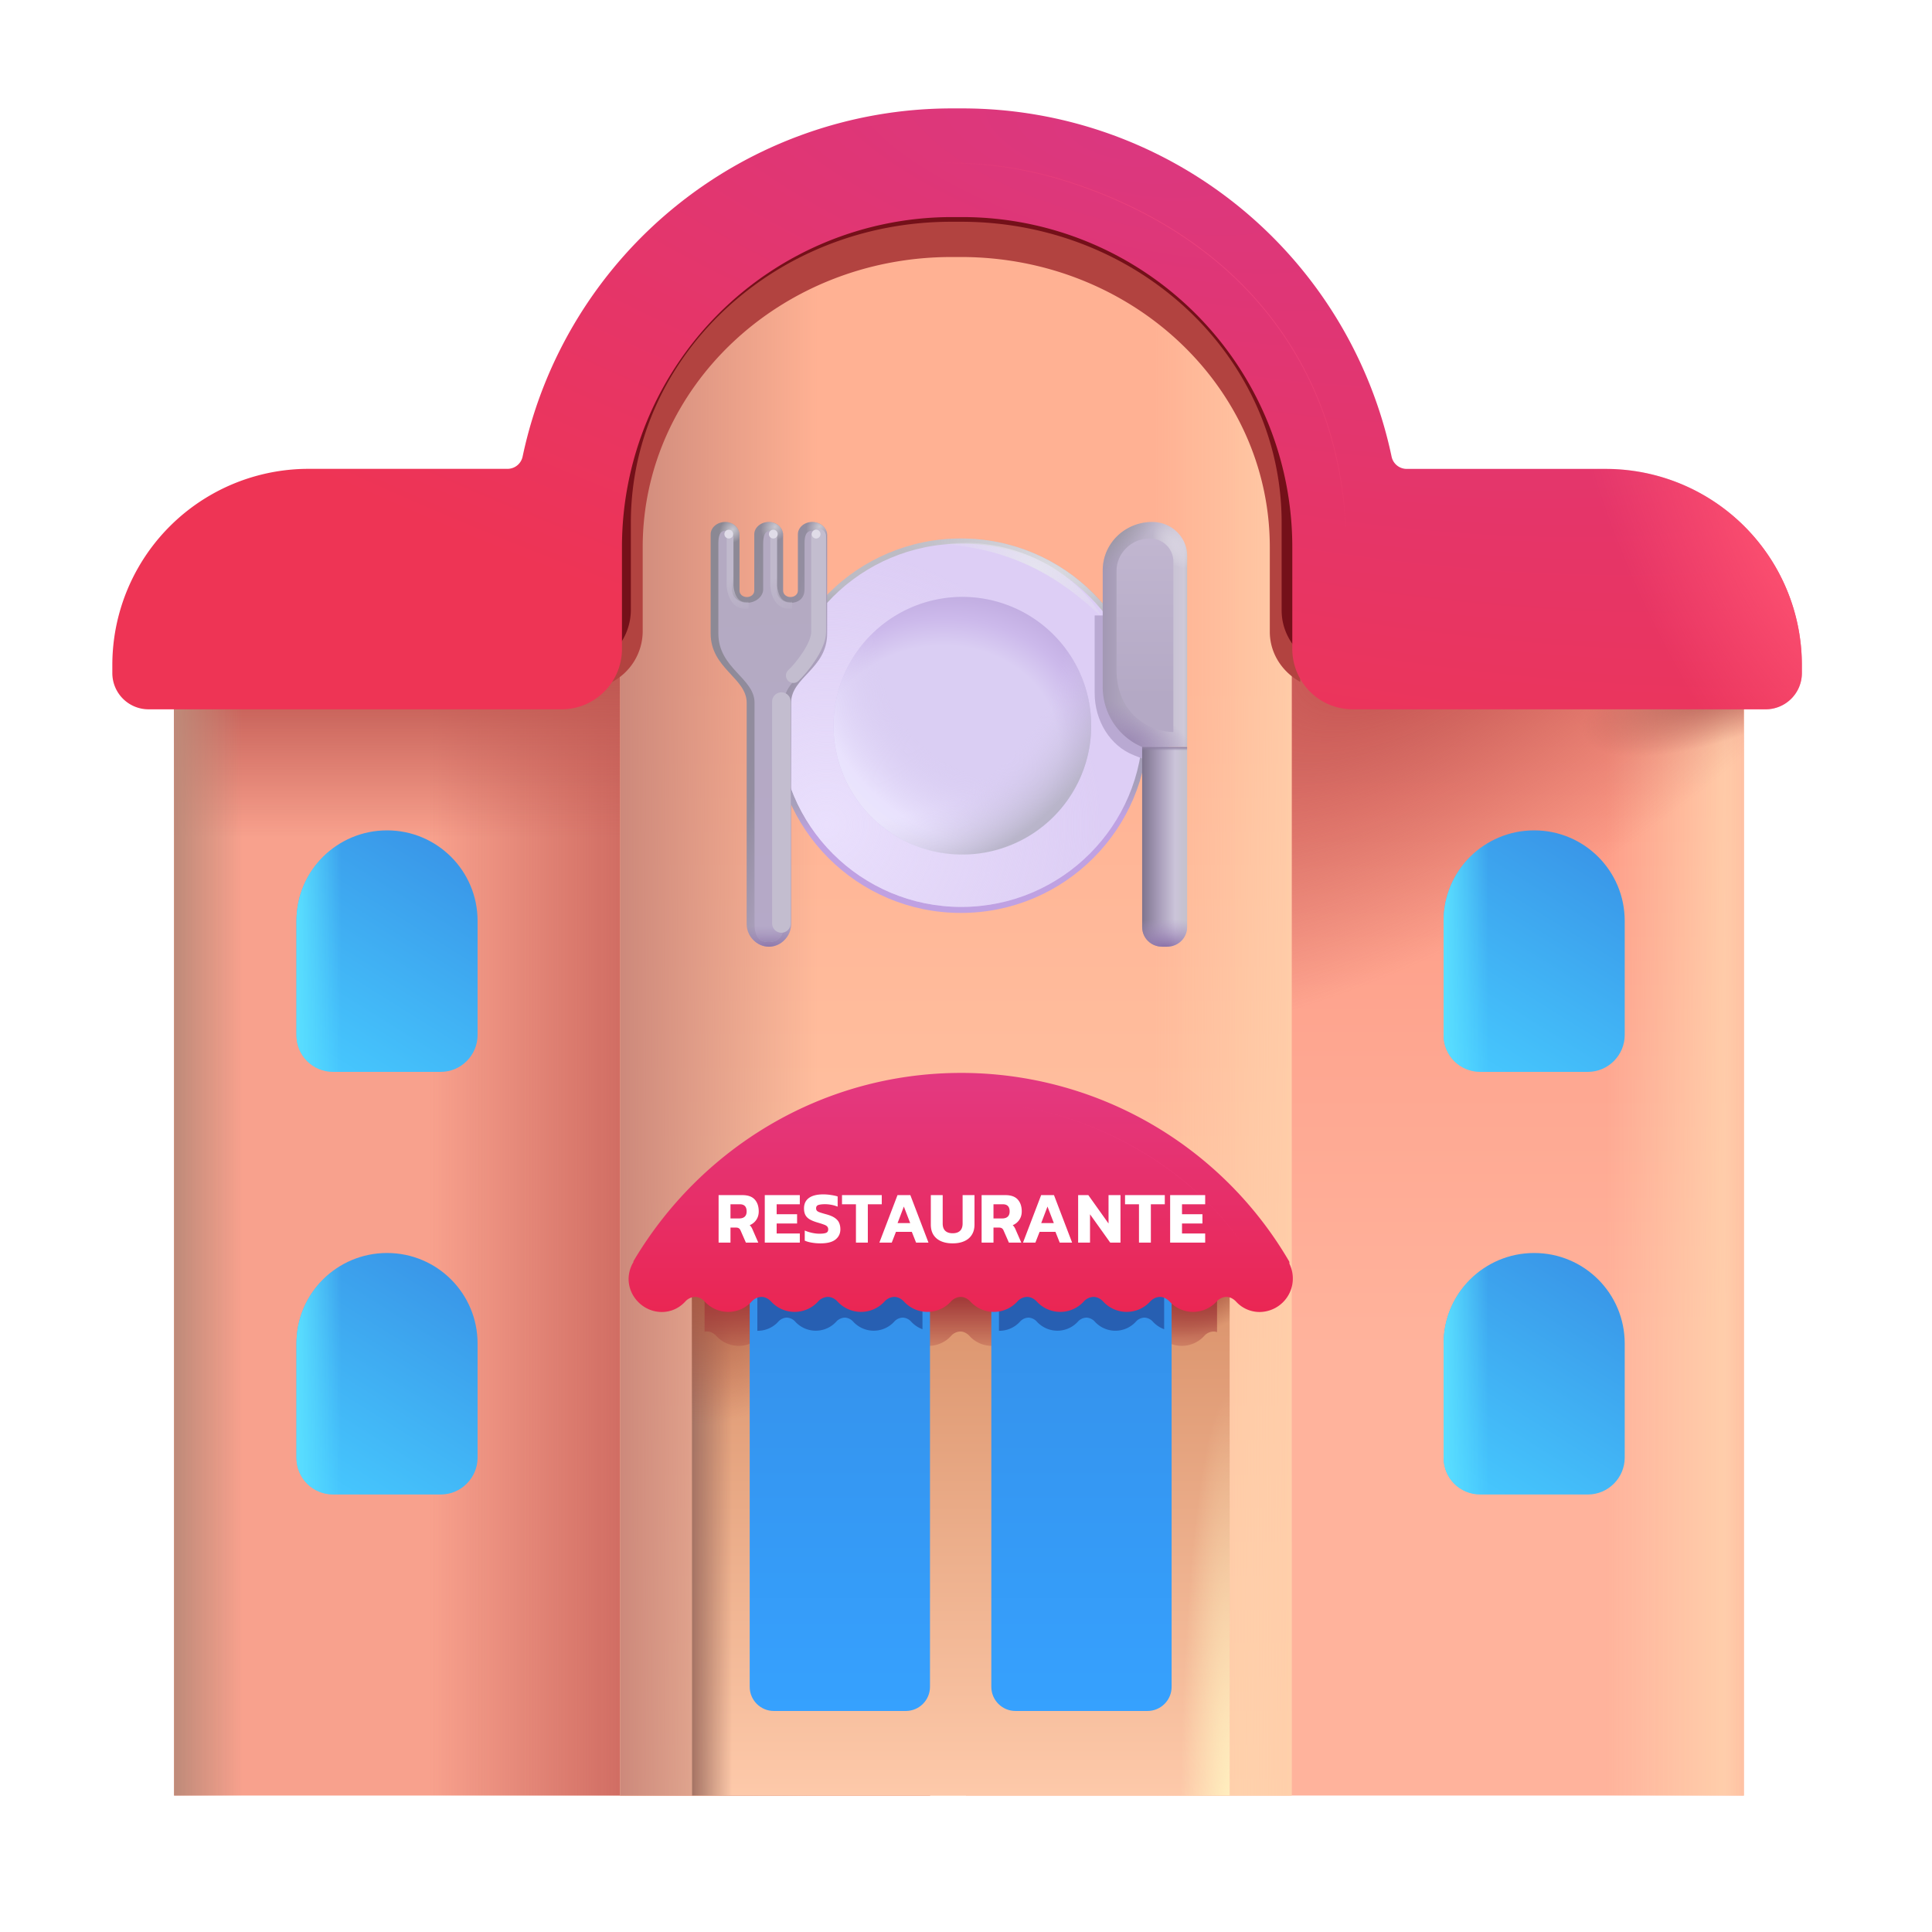 <svg xmlns="http://www.w3.org/2000/svg" width="2200" height="2200" fill="none" viewBox="0 0 2200 2200">
  <path fill="#F8A18D" d="M1059.09 675.812H198.206V2044.62h860.884V675.812Z"/>
  <path fill="url(#a)" d="M1059.09 675.812H198.206V2044.62h860.884V675.812Z"/>
  <path fill="url(#b)" d="M1059.09 675.812H198.206V2044.62h860.884V675.812Z"/>
  <path fill="url(#c)" d="M1059.09 675.812H198.206V2044.62h860.884V675.812Z"/>
  <path fill="url(#d)" d="M1985.71 675.812H1100V2044.62h885.71V675.812Z"/>
  <path fill="url(#e)" d="M1985.71 675.812H1100V2044.62h885.71V675.812Z"/>
  <path fill="url(#f)" d="M1985.71 675.812H1100V2044.62h885.71V675.812Z"/>
  <path fill="url(#g)" d="M1985.71 675.812H1100V2044.62h885.71V675.812Z"/>
  <path fill="url(#h)" d="M1985.71 675.812H1100V2044.62h885.71V675.812Z"/>
  <path fill="url(#i)" d="M1471.52 2044.62H706.199V575.438c0-213.813 171.05-387.063 382.321-387.063 211.27 0 382.32 173.25 382.32 387.063V2044.62h.68Z"/>
  <path fill="url(#j)" d="M1471.52 2044.62H706.199V575.438c0-213.813 171.05-387.063 382.321-387.063 211.27 0 382.32 173.25 382.32 387.063V2044.62h.68Z"/>
  <path fill="url(#k)" d="M1471.52 2044.62H706.199V575.438c0-213.813 171.05-387.063 382.321-387.063 211.27 0 382.32 173.25 382.32 387.063V2044.62h.68Z"/>
  <g filter="url(#l)">
    <path fill="url(#m)" d="M502.149 1220.31H379.774c-23.375 0-41.937-18.56-41.937-41.94v-129.93c0-57.065 46.062-103.128 103.125-103.128 57.062 0 103.125 46.063 103.125 103.128v129.93c0 22.69-18.563 41.94-41.938 41.94Z"/>
    <path fill="url(#n)" d="M502.149 1220.31H379.774c-23.375 0-41.937-18.56-41.937-41.94v-129.93c0-57.065 46.062-103.128 103.125-103.128 57.062 0 103.125 46.063 103.125 103.128v129.93c0 22.69-18.563 41.94-41.938 41.94Z"/>
  </g>
  <g filter="url(#o)">
    <path fill="url(#p)" d="M502.149 1701.56H379.774c-23.375 0-41.937-18.56-41.937-41.94v-129.93c0-57.07 46.062-103.13 103.125-103.13 57.062 0 103.125 46.06 103.125 103.13v129.93c0 22.69-18.563 41.94-41.938 41.94Z"/>
    <path fill="url(#q)" d="M502.149 1701.56H379.774c-23.375 0-41.937-18.56-41.937-41.94v-129.93c0-57.07 46.062-103.13 103.125-103.13 57.062 0 103.125 46.06 103.125 103.13v129.93c0 22.69-18.563 41.94-41.938 41.94Z"/>
  </g>
  <g filter="url(#r)">
    <path fill="url(#s)" d="M1808.4 1220.31h-122.38c-23.37 0-41.93-18.56-41.93-41.94v-129.93c0-57.065 46.06-103.128 103.12-103.128s103.13 46.063 103.13 103.128v129.93c0 22.69-18.57 41.94-41.94 41.94Z"/>
    <path fill="url(#t)" d="M1808.4 1220.31h-122.38c-23.37 0-41.93-18.56-41.93-41.94v-129.93c0-57.065 46.06-103.128 103.12-103.128s103.13 46.063 103.13 103.128v129.93c0 22.69-18.57 41.94-41.94 41.94Z"/>
  </g>
  <g filter="url(#u)">
    <path fill="url(#v)" d="M1808.4 1701.56h-122.38c-23.37 0-41.93-18.56-41.93-41.94v-129.93c0-57.07 46.06-103.13 103.12-103.13s103.13 46.06 103.13 103.13v129.93c0 22.69-18.57 41.94-41.94 41.94Z"/>
    <path fill="url(#w)" d="M1808.4 1701.56h-122.38c-23.37 0-41.93-18.56-41.93-41.94v-129.93c0-57.07 46.06-103.13 103.12-103.13s103.13 46.06 103.13 103.13v129.93c0 22.69-18.57 41.94-41.94 41.94Z"/>
  </g>
  <path fill="url(#x)" d="M787.943 1398.65h612.287v645.97H787.943v-645.97Z"/>
  <path fill="url(#y)" d="M787.943 1398.65h612.287v645.97H787.943v-645.97Z"/>
  <path fill="url(#z)" d="M787.943 1398.65h612.287v645.97H787.943v-645.97Z"/>
  <path fill="url(#A)" d="M787.943 1398.65h612.287v645.97H787.943v-645.97Z"/>
  <path fill="url(#B)" d="M787.943 1398.65h612.287v645.97H787.943v-645.97Z"/>
  <g filter="url(#C)">
    <path fill="url(#D)" d="M1385.86 1516.97v-122.38l-1.65-1.72H804.237l-1.925 1.93v121.69c.926-.2 1.872-.3 2.819-.28 4.125 0 7.838 2.13 10.657 5.16a34.656 34.656 0 0 0 11.542 8.27 34.614 34.614 0 0 0 13.895 2.92c4.784 0 9.515-1 13.894-2.92a34.65 34.65 0 0 0 11.543-8.27 14.703 14.703 0 0 1 4.761-3.67c1.821-.89 3.804-1.4 5.827-1.49 4.125 0 7.769 2.13 10.587 5.16a34.67 34.67 0 0 0 11.543 8.27 34.617 34.617 0 0 0 13.895 2.92c4.784 0 9.515-1 13.895-2.92a34.67 34.67 0 0 0 11.543-8.27 14.689 14.689 0 0 1 4.76-3.67c1.821-.89 3.804-1.4 5.827-1.49 4.125 0 7.837 2.13 10.587 5.16a34.67 34.67 0 0 0 11.543 8.27 34.617 34.617 0 0 0 13.895 2.92c4.784 0 9.515-1 13.895-2.92 4.38-1.93 8.31-4.75 11.54-8.27a14.7 14.7 0 0 1 4.76-3.67c1.82-.89 3.81-1.4 5.83-1.49 4.12 0 7.84 2.13 10.66 5.16 3.23 3.52 7.16 6.34 11.54 8.27 4.38 1.92 9.11 2.92 13.89 2.92 4.79 0 9.52-1 13.9-2.92 4.38-1.93 8.31-4.75 11.54-8.27a14.7 14.7 0 0 1 4.76-3.67c1.82-.89 3.81-1.4 5.83-1.49 4.12 0 7.77 2.13 10.59 5.16 3.23 3.52 7.16 6.34 11.54 8.27 4.38 1.92 9.11 2.92 13.89 2.92 4.79 0 9.52-1 13.9-2.92 4.38-1.93 8.31-4.75 11.54-8.27a14.7 14.7 0 0 1 4.76-3.67c1.82-.89 3.81-1.4 5.83-1.49 4.12 0 7.84 2.13 10.59 5.16 3.23 3.52 7.16 6.34 11.54 8.27 4.38 1.92 9.11 2.92 13.89 2.92 4.79 0 9.52-1 13.9-2.92 4.38-1.93 8.31-4.75 11.54-8.27a14.7 14.7 0 0 1 4.76-3.67c1.82-.89 3.81-1.4 5.83-1.49 4.12 0 7.84 2.13 10.59 5.16 3.23 3.52 7.16 6.34 11.54 8.27 4.38 1.92 9.11 2.92 13.89 2.92 4.79 0 9.52-1 13.9-2.92 4.38-1.93 8.31-4.75 11.54-8.27a14.7 14.7 0 0 1 4.76-3.67c1.82-.89 3.81-1.4 5.83-1.49 4.12 0 7.84 2.13 10.66 5.16 3.23 3.52 7.16 6.34 11.54 8.27 4.38 1.92 9.11 2.92 13.89 2.92 4.79 0 9.52-1 13.9-2.92 4.38-1.93 8.31-4.75 11.54-8.27a14.7 14.7 0 0 1 4.76-3.67c1.82-.89 3.8-1.4 5.83-1.49 1.37 0 2.75.28 4.12.69"/>
  </g>
  <g filter="url(#E)">
    <path fill="url(#F)" d="M1031.59 1357.81H881.306c-15.188 0-27.5 12.31-27.5 27.5v535.5c0 15.18 12.312 27.5 27.5 27.5h150.284c15.19 0 27.5-12.32 27.5-27.5v-535.5c0-15.19-12.31-27.5-27.5-27.5Z"/>
  </g>
  <g filter="url(#G)">
    <path fill="url(#H)" d="M1306.73 1357.81h-150.29c-15.18 0-27.5 12.31-27.5 27.5v535.5c0 15.18 12.32 27.5 27.5 27.5h150.29c15.19 0 27.5-12.32 27.5-27.5v-535.5c0-15.19-12.31-27.5-27.5-27.5Z"/>
  </g>
  <g filter="url(#I)">
    <path fill="#275FB2" d="M1137.54 1515.46v-128.09h188.1v126.23c-4.89-1.78-9.27-4.7-12.79-8.53-1.22-1.4-2.72-2.54-4.4-3.34-1.68-.81-3.5-1.26-5.36-1.33-1.85.08-3.66.53-5.33 1.34a13.7 13.7 0 0 0-4.37 3.33 31.696 31.696 0 0 1-10.57 7.58 31.694 31.694 0 0 1-25.46 0 31.635 31.635 0 0 1-10.58-7.58 13.66 13.66 0 0 0-4.36-3.33c-1.67-.81-3.48-1.26-5.33-1.34-1.86.07-3.69.52-5.37 1.33-1.68.8-3.17 1.94-4.4 3.34a31.572 31.572 0 0 1-10.56 7.55 31.552 31.552 0 0 1-25.41 0 31.612 31.612 0 0 1-10.57-7.55c-1.22-1.4-2.72-2.54-4.4-3.34a13.45 13.45 0 0 0-5.36-1.33c-1.84.09-3.64.55-5.29 1.35-1.66.81-3.13 1.94-4.34 3.32a31.476 31.476 0 0 1-10.6 7.63 31.698 31.698 0 0 1-12.77 2.69l-.48.07Z"/>
  </g>
  <g filter="url(#J)">
    <path fill="#275FB2" d="M862.399 1515.46v-128.09h188.031v126.23c-4.88-1.78-9.27-4.7-12.79-8.53a13.66 13.66 0 0 0-4.36-3.33c-1.67-.81-3.48-1.26-5.33-1.34-1.86.07-3.69.52-5.37 1.33-1.68.8-3.17 1.94-4.39 3.34a31.612 31.612 0 0 1-10.57 7.55 31.562 31.562 0 0 1-25.412 0 31.662 31.662 0 0 1-10.565-7.55 13.636 13.636 0 0 0-4.365-3.33 13.519 13.519 0 0 0-5.329-1.34c-1.86.07-3.686.52-5.365 1.33-1.68.8-3.176 1.94-4.397 3.34a31.662 31.662 0 0 1-10.565 7.55 31.592 31.592 0 0 1-12.707 2.67c-4.374 0-8.701-.91-12.707-2.67a31.662 31.662 0 0 1-10.565-7.55 13.602 13.602 0 0 0-4.396-3.34 13.52 13.52 0 0 0-5.366-1.33c-1.849.08-3.662.53-5.329 1.34-1.667.8-3.152 1.94-4.365 3.33a31.445 31.445 0 0 1-10.568 7.61 31.59 31.59 0 0 1-12.738 2.71l-.482.07Z"/>
  </g>
  <g filter="url(#K)">
    <path fill="url(#L)" d="M1468.09 1439.63c-.69-1.38 0-2.07-.69-3.44a432.407 432.407 0 0 0-158.06-157.01 432.348 432.348 0 0 0-215.25-57.49c-159.503 0-297.691 86.62-373.316 214.5 0 .68 0 1.37-.687 2.06a38.503 38.503 0 0 0-4.813 17.88c0 20.62 17.188 37.81 37.813 37.81 10.656 0 19.937-4.54 26.675-11.83 1.393-1.6 3.1-2.91 5.015-3.83a15.673 15.673 0 0 1 6.122-1.53c4.332 0 8.25 2.27 11.138 5.36a36.336 36.336 0 0 0 12.108 8.66 36.34 36.34 0 0 0 14.567 3.06 36.34 36.34 0 0 0 14.567-3.06 36.336 36.336 0 0 0 12.108-8.66c1.393-1.6 3.1-2.91 5.015-3.83a15.673 15.673 0 0 1 6.122-1.53c4.332 0 8.25 2.27 11.138 5.36a36.326 36.326 0 0 0 12.108 8.66 36.34 36.34 0 0 0 14.567 3.06 36.34 36.34 0 0 0 14.567-3.06 36.336 36.336 0 0 0 12.108-8.66c1.393-1.6 3.1-2.91 5.015-3.83a15.673 15.673 0 0 1 6.122-1.53c4.332 0 8.25 2.27 11.138 5.36a36.336 36.336 0 0 0 12.108 8.66 36.34 36.34 0 0 0 14.567 3.06 36.34 36.34 0 0 0 14.567-3.06 36.408 36.408 0 0 0 12.111-8.66c1.39-1.6 3.1-2.91 5.01-3.83 1.92-.92 4-1.44 6.12-1.53 4.34 0 8.25 2.27 11.14 5.36 3.4 3.69 7.52 6.64 12.11 8.66a36.33 36.33 0 0 0 14.57 3.06c5.01 0 9.97-1.05 14.56-3.06 4.6-2.02 8.72-4.97 12.11-8.66 1.4-1.6 3.1-2.91 5.02-3.83 1.91-.92 4-1.44 6.12-1.53 4.33 0 8.25 2.27 11.14 5.36 3.39 3.69 7.51 6.64 12.11 8.66 4.59 2.01 9.55 3.06 14.56 3.06 5.02 0 9.98-1.05 14.57-3.06 4.59-2.02 8.71-4.97 12.11-8.66 1.39-1.6 3.1-2.91 5.01-3.83 1.92-.92 4-1.44 6.12-1.53 4.34 0 8.25 2.27 11.14 5.36 3.4 3.69 7.52 6.64 12.11 8.66a36.33 36.33 0 0 0 14.57 3.06c5.01 0 9.97-1.05 14.56-3.06 4.6-2.02 8.72-4.97 12.11-8.66 1.4-1.6 3.1-2.91 5.02-3.83 1.91-.92 4-1.44 6.12-1.53 4.33 0 8.25 2.27 11.14 5.36 3.39 3.69 7.51 6.64 12.11 8.66 4.59 2.01 9.55 3.06 14.56 3.06 5.02 0 9.98-1.05 14.57-3.06 4.59-2.02 8.71-4.97 12.11-8.66 1.39-1.6 3.1-2.91 5.01-3.83 1.92-.92 4-1.44 6.12-1.53 4.34 0 8.25 2.27 11.14 5.36 3.4 3.69 7.52 6.64 12.11 8.66a36.33 36.33 0 0 0 14.57 3.06c5.01 0 9.97-1.05 14.56-3.06 4.6-2.02 8.72-4.97 12.11-8.66 1.4-1.6 3.1-2.91 5.02-3.83 1.91-.92 4-1.44 6.12-1.53 4.33 0 8.25 2.27 11.14 5.36 3.38 3.72 7.5 6.68 12.09 8.72 4.59 2.03 9.56 3.09 14.58 3.11 6.4-.03 12.7-1.68 18.3-4.78 5.6-3.1 10.33-7.56 13.75-12.97 3.43-5.41 5.43-11.6 5.84-17.99.41-6.39-.8-12.77-3.51-18.57Z"/>
  </g>
  <g filter="url(#M)">
    <path fill="#B24340" d="M1083.36 292.669h11c194.15 0 351.59 147.95 351.59 330.481v96.25c0 24.337 13.89 45.581 34.72 57.131V561.688c0-206.25-175.45-373.313-392.15-373.313-216.701 0-392.082 167.063-392.082 373.313v215.187a65.658 65.658 0 0 0 35.406-57.475v-96.25c0-182.531 157.369-330.481 351.516-330.481Z"/>
  </g>
  <g filter="url(#N)">
    <path fill="#741019" d="M1083.16 252.519h11.48c201.43 0 364.78 153.45 364.78 342.719v99.825c0 25.231 14.44 47.3 36.03 59.262V553.713c0-213.95-182.05-387.063-406.93-387.063-224.814 0-406.933 173.113-406.933 387.063v200.956a68.06 68.06 0 0 0 36.781-59.606v-99.825c0-189.269 163.35-342.719 364.792-342.719Z"/>
  </g>
  <g filter="url(#O)">
    <path fill="url(#P)" d="M1094.77 247.294h-11.82a375.786 375.786 0 0 0-375.719 375.787v115.982a68.75 68.75 0 0 1-68.75 68.75H168.162a41.25 41.25 0 0 1-41.25-41.251v-9.143A223.437 223.437 0 0 1 350.35 533.981h226.668a17.596 17.596 0 0 0 17.119-14.093 499.676 499.676 0 0 1 488.813-396.344h11.82a499.668 499.668 0 0 1 314.64 111.553 499.723 499.723 0 0 1 174.18 284.791c.79 3.98 2.93 7.564 6.07 10.145 3.13 2.581 7.06 4 11.11 4.017h226.6a223.43 223.43 0 0 1 158 65.443 223.251 223.251 0 0 1 48.43 72.489 223.41 223.41 0 0 1 17.01 85.505v9.075a41.232 41.232 0 0 1-12.08 29.169 41.261 41.261 0 0 1-29.17 12.082h-470.25a68.744 68.744 0 0 1-48.61-20.137 68.766 68.766 0 0 1-20.14-48.613V623.081a375.799 375.799 0 0 0-110.06-265.722 375.811 375.811 0 0 0-265.73-110.065Z"/>
    <path fill="url(#Q)" d="M1094.77 247.294h-11.82a375.786 375.786 0 0 0-375.719 375.787v115.982a68.75 68.75 0 0 1-68.75 68.75H168.162a41.25 41.25 0 0 1-41.25-41.251v-9.143A223.437 223.437 0 0 1 350.35 533.981h226.668a17.596 17.596 0 0 0 17.119-14.093 499.676 499.676 0 0 1 488.813-396.344h11.82a499.668 499.668 0 0 1 314.64 111.553 499.723 499.723 0 0 1 174.18 284.791c.79 3.98 2.93 7.564 6.07 10.145 3.13 2.581 7.06 4 11.11 4.017h226.6a223.43 223.43 0 0 1 158 65.443 223.251 223.251 0 0 1 48.43 72.489 223.41 223.41 0 0 1 17.01 85.505v9.075a41.232 41.232 0 0 1-12.08 29.169 41.261 41.261 0 0 1-29.17 12.082h-470.25a68.744 68.744 0 0 1-48.61-20.137 68.766 68.766 0 0 1-20.14-48.613V623.081a375.799 375.799 0 0 0-110.06-265.722 375.811 375.811 0 0 0-265.73-110.065Z"/>
  </g>
  <g filter="url(#R)">
    <path stroke="url(#S)" stroke-linecap="round" stroke-width=".25" d="M1157.47 1260.05c66.69 7.56 204.19 56.51 277.2 188.03"/>
  </g>
  <g filter="url(#T)">
    <path stroke="url(#U)" stroke-linecap="round" stroke-width=".8" d="M871.062 238.494c50.601-32.313 189.608-81.469 344.298-31.9 198.69 63.731 307.93 210.856 317.01 392.906"/>
  </g>
  <path fill="#fff" d="M818.284 1415v-54.1h27.048c6.384 0 11.088 1.68 14.112 5.04 3.024 3.36 4.536 7.87 4.536 13.53 0 3.64-.924 6.83-2.772 9.57-1.848 2.75-4.368 4.79-7.56 6.14.784.61 1.4 1.31 1.848 2.1.504.72 1.036 1.76 1.596 3.1l6.384 14.62h-14.112l-6.048-13.78c-.504-1.17-1.148-2.01-1.932-2.52-.784-.56-1.904-.84-3.36-.84h-6.216V1415h-13.524Zm13.524-27.55h9.996c2.632 0 4.676-.65 6.132-1.93 1.512-1.35 2.268-3.36 2.268-6.05 0-5.43-2.604-8.15-7.812-8.15h-10.584v16.13Zm39.058 27.55v-54.1h39.9v10.42H884.39v11.34h23.268v10.58H884.39v11.34h26.376V1415h-39.9Zm63.568.84c-3.584 0-6.944-.28-10.08-.84-3.08-.5-5.74-1.26-7.98-2.27v-11.51c2.464 1.07 5.18 1.94 8.148 2.61 3.024.67 5.88 1.01 8.568 1.01 3.36 0 5.852-.31 7.476-.93 1.68-.61 2.52-1.96 2.52-4.03 0-1.4-.42-2.52-1.26-3.36-.784-.84-2.1-1.57-3.948-2.18-1.792-.68-4.256-1.46-7.392-2.36-3.696-1.12-6.636-2.35-8.82-3.69-2.184-1.4-3.752-3.08-4.704-5.04s-1.428-4.37-1.428-7.23c0-5.15 1.848-9.1 5.544-11.84 3.696-2.74 9.156-4.12 16.38-4.12 3.136 0 6.188.26 9.156.76 2.968.45 5.376.98 7.224 1.6v11.59a38.944 38.944 0 0 0-7.308-2.1c-2.408-.45-4.76-.67-7.056-.67-3.024 0-5.488.28-7.392.84-1.848.56-2.772 1.84-2.772 3.86 0 1.18.336 2.13 1.008 2.86.672.67 1.82 1.28 3.444 1.84 1.68.56 3.948 1.24 6.804 2.02 4.424 1.18 7.812 2.6 10.164 4.28 2.352 1.63 3.976 3.53 4.872 5.72.896 2.12 1.344 4.53 1.344 7.22 0 4.76-1.848 8.62-5.544 11.59-3.696 2.91-9.352 4.37-16.968 4.37Zm40.249-.84v-43.68h-15.876v-10.42h45.273v10.42h-15.873V1415h-13.524Zm26.657 0 20.66-54.1h14.62l20.66 54.1h-14.11l-4.87-12.26h-18.06l-4.79 12.26h-14.11Zm20.75-22.26h14.36l-7.22-18.82-7.14 18.82Zm62.71 23.1c-5.04 0-9.43-.81-13.19-2.44-3.69-1.62-6.58-4.03-8.65-7.22-2.01-3.19-3.02-7.11-3.02-11.76v-33.52h13.52v32.26c0 3.75.98 6.55 2.94 8.4 1.96 1.85 4.76 2.77 8.4 2.77 3.64 0 6.44-.92 8.4-2.77s2.94-4.65 2.94-8.4v-32.26h13.53v33.52c0 4.65-1.04 8.57-3.11 11.76-2.02 3.19-4.9 5.6-8.65 7.22-3.7 1.63-8.07 2.44-13.11 2.44Zm32.98-.84v-54.1h27.05c6.38 0 11.09 1.68 14.11 5.04 3.02 3.36 4.54 7.87 4.54 13.53 0 3.64-.93 6.83-2.78 9.57-1.84 2.75-4.36 4.79-7.56 6.14.79.61 1.4 1.31 1.85 2.1.51.72 1.04 1.76 1.6 3.1l6.38 14.62h-14.11l-6.05-13.78c-.5-1.17-1.15-2.01-1.93-2.52-.78-.56-1.9-.84-3.36-.84h-6.22V1415h-13.52Zm13.52-27.55h10c2.63 0 4.68-.65 6.13-1.93 1.51-1.35 2.27-3.36 2.27-6.05 0-5.43-2.6-8.15-7.81-8.15h-10.59v16.13Zm33.61 27.55 20.66-54.1h14.62l20.66 54.1h-14.11l-4.87-12.26h-18.06l-4.79 12.26h-14.11Zm20.75-22.26h14.36l-7.22-18.82-7.14 18.82Zm42.04 22.26v-54.1h11.59l23.02 32.34v-32.34h13.61v54.1h-11.68l-23.01-32.26V1415h-13.53Zm69.28 0v-43.68h-15.87v-10.42h45.27v10.42h-15.87V1415h-13.53Zm35.48 0v-54.1h39.9v10.42h-26.38v11.34h23.27v10.58h-23.27v11.34h26.38V1415h-39.9Z"/>
  <path fill="url(#V)" d="M1094.18 1039.57c117.77 0 213.22-95.448 213.22-213.19s-95.45-213.192-213.2-213.192c-117.738 0-213.188 95.45-213.188 213.192s95.43 213.19 213.168 213.19Z"/>
  <path fill="url(#W)" d="M1094.18 1039.57c117.77 0 213.22-95.448 213.22-213.19s-95.45-213.192-213.2-213.192c-117.738 0-213.188 95.45-213.188 213.192s95.43 213.19 213.168 213.19Z"/>
  <g filter="url(#X)">
    <path fill="#DDCEF5" d="M1094.69 1032.73c114.23 0 206.83-92.601 206.83-206.835 0-114.233-92.6-206.834-206.83-206.834-114.235 0-206.836 92.581-206.836 206.834 0 114.234 92.601 206.835 206.836 206.835Z"/>
    <path fill="url(#Y)" d="M1094.69 1032.73c114.23 0 206.83-92.601 206.83-206.835 0-114.233-92.6-206.834-206.83-206.834-114.235 0-206.836 92.581-206.836 206.834 0 114.234 92.601 206.835 206.836 206.835Z"/>
  </g>
  <g filter="url(#Z)">
    <path fill="url(#aa)" d="M1075.87 619.623c62.07-8.471 140.94 18.338 179.58 83.858-49.96-47.996-103.03-77.577-179.58-83.858Z"/>
  </g>
  <path fill="#D8CBF0" d="M1094.18 973.063a146.66 146.66 0 0 0 56.65-10.673 146.624 146.624 0 0 0 80.4-79.469 146.632 146.632 0 0 0 11.33-56.522 146.45 146.45 0 0 0-11.32-56.523 146.724 146.724 0 0 0-32.23-47.795 146.721 146.721 0 0 0-48.16-31.685 146.69 146.69 0 0 0-159.278 32.864 146.685 146.685 0 0 0-.013 206.246 146.682 146.682 0 0 0 102.621 43.557Z"/>
  <path fill="url(#ab)" d="M1094.18 973.063a146.66 146.66 0 0 0 56.65-10.673 146.624 146.624 0 0 0 80.4-79.469 146.632 146.632 0 0 0 11.33-56.522 146.45 146.45 0 0 0-11.32-56.523 146.724 146.724 0 0 0-32.23-47.795 146.721 146.721 0 0 0-48.16-31.685 146.69 146.69 0 0 0-159.278 32.864 146.685 146.685 0 0 0-.013 206.246 146.682 146.682 0 0 0 102.621 43.557Z"/>
  <path fill="url(#ac)" d="M1094.18 973.063a146.66 146.66 0 0 0 56.65-10.673 146.624 146.624 0 0 0 80.4-79.469 146.632 146.632 0 0 0 11.33-56.522 146.45 146.45 0 0 0-11.32-56.523 146.724 146.724 0 0 0-32.23-47.795 146.721 146.721 0 0 0-48.16-31.685 146.69 146.69 0 0 0-159.278 32.864 146.685 146.685 0 0 0-.013 206.246 146.682 146.682 0 0 0 102.621 43.557Z"/>
  <path fill="url(#ad)" d="M1094.18 973.063a146.66 146.66 0 0 0 56.65-10.673 146.624 146.624 0 0 0 80.4-79.469 146.632 146.632 0 0 0 11.33-56.522 146.45 146.45 0 0 0-11.32-56.523 146.724 146.724 0 0 0-32.23-47.795 146.721 146.721 0 0 0-48.16-31.685 146.69 146.69 0 0 0-159.278 32.864 146.685 146.685 0 0 0-.013 206.246 146.682 146.682 0 0 0 102.621 43.557Z"/>
  <g filter="url(#ae)">
    <path fill="#B9A9D2" d="M1330.79 700.806v175.063L1291 859.934c-26.83-10.661-44.49-38.963-44.49-70.812v-88.316h84.28Z"/>
  </g>
  <path fill="url(#af)" d="M1312.24 594.385c21.85 0 39.57 17.349 39.57 38.73v217.612h-50.99a74.334 74.334 0 0 1-32.98-27.612 74.36 74.36 0 0 1-12.16-41.262V649.98c-.24-30.628 25-55.595 56.56-55.595Z"/>
  <path fill="url(#ag)" d="M1312.24 594.385c21.85 0 39.57 17.349 39.57 38.73v217.612h-50.99a74.334 74.334 0 0 1-32.98-27.612 74.36 74.36 0 0 1-12.16-41.262V649.98c-.24-30.628 25-55.595 56.56-55.595Z"/>
  <path fill="url(#ah)" d="M1312.24 594.385c21.85 0 39.57 17.349 39.57 38.73v217.612h-50.99a74.334 74.334 0 0 1-32.98-27.612 74.36 74.36 0 0 1-12.16-41.262V649.98c-.24-30.628 25-55.595 56.56-55.595Z"/>
  <path fill="url(#ai)" d="M1312.24 594.385c21.85 0 39.57 17.349 39.57 38.73v217.612h-50.99a74.334 74.334 0 0 1-32.98-27.612 74.36 74.36 0 0 1-12.16-41.262V649.98c-.24-30.628 25-55.595 56.56-55.595Z"/>
  <g filter="url(#aj)">
    <path fill="url(#ak)" d="M1309.47 613.188c14.69 0 26.63 11.689 26.63 26.072v194.292c-26.63 0-64.72-20.393-64.72-71.045V650.658c-.16-20.644 16.84-37.47 38.09-37.47Z"/>
  </g>
  <path fill="url(#al)" d="M1300.59 850.727v204.953c0 12.37 10.2 22.35 22.82 22.35h5.58c12.62 0 22.82-9.98 22.82-22.35V850.727h-51.22Z"/>
  <path fill="url(#am)" d="M1300.59 850.727v204.953c0 12.37 10.2 22.35 22.82 22.35h5.58c12.62 0 22.82-9.98 22.82-22.35V850.727h-51.22Z"/>
  <path fill="url(#an)" d="M1300.59 850.727v204.953c0 12.37 10.2 22.35 22.82 22.35h5.58c12.62 0 22.82-9.98 22.82-22.35V850.727h-51.22Z"/>
  <path fill="url(#ao)" d="M924.86 594.385c-9.111 0-16.303 6.397-16.303 14.015v64.26c0 4.129-3.838 7.211-8.413 7.211-4.788 0-8.393-3.296-8.393-7.211v-63.64c0-7.618-6.959-14.422-15.837-14.635-9.344-.194-17.02 6.203-17.02 14.015v64.26c0 4.129-3.838 7.211-8.394 7.211-4.807 0-8.413-3.296-8.413-7.211v-63.64c0-7.618-6.939-14.422-15.817-14.635-9.363-.194-17.04 6.203-17.04 14.015v113.012c0 39.816 41.018 50.613 41.018 78.779v252.099c0 13.68 11.534 25.74 25.317 25.74 13.763 0 25.316-12.06 25.316-25.74V800.21c0-29.173 41.018-38.652 41.018-78.798V608.4c-.485-7.599-7.929-13.996-17.039-13.996"/>
  <path fill="url(#ap)" d="M924.86 594.385c-9.111 0-16.303 6.397-16.303 14.015v64.26c0 4.129-3.838 7.211-8.413 7.211-4.788 0-8.393-3.296-8.393-7.211v-63.64c0-7.618-6.959-14.422-15.837-14.635-9.344-.194-17.02 6.203-17.02 14.015v64.26c0 4.129-3.838 7.211-8.394 7.211-4.807 0-8.413-3.296-8.413-7.211v-63.64c0-7.618-6.939-14.422-15.817-14.635-9.363-.194-17.04 6.203-17.04 14.015v113.012c0 39.816 41.018 50.613 41.018 78.779v252.099c0 13.68 11.534 25.74 25.317 25.74 13.763 0 25.316-12.06 25.316-25.74V800.21c0-29.173 41.018-38.652 41.018-78.798V608.4c-.485-7.599-7.929-13.996-17.039-13.996"/>
  <path fill="url(#aq)" d="M924.86 594.385c-9.111 0-16.303 6.397-16.303 14.015v64.26c0 4.129-3.838 7.211-8.413 7.211-4.788 0-8.393-3.296-8.393-7.211v-63.64c0-7.618-6.959-14.422-15.837-14.635-9.344-.194-17.02 6.203-17.02 14.015v64.26c0 4.129-3.838 7.211-8.394 7.211-4.807 0-8.413-3.296-8.413-7.211v-63.64c0-7.618-6.939-14.422-15.817-14.635-9.363-.194-17.04 6.203-17.04 14.015v113.012c0 39.816 41.018 50.613 41.018 78.779v252.099c0 13.68 11.534 25.74 25.317 25.74 13.763 0 25.316-12.06 25.316-25.74V800.21c0-29.173 41.018-38.652 41.018-78.798V608.4c-.485-7.599-7.929-13.996-17.039-13.996"/>
  <path fill="url(#ar)" d="M924.86 594.385c-9.111 0-16.303 6.397-16.303 14.015v64.26c0 4.129-3.838 7.211-8.413 7.211-4.788 0-8.393-3.296-8.393-7.211v-63.64c0-7.618-6.959-14.422-15.837-14.635-9.344-.194-17.02 6.203-17.02 14.015v64.26c0 4.129-3.838 7.211-8.394 7.211-4.807 0-8.413-3.296-8.413-7.211v-63.64c0-7.618-6.939-14.422-15.817-14.635-9.363-.194-17.04 6.203-17.04 14.015v113.012c0 39.816 41.018 50.613 41.018 78.779v252.099c0 13.68 11.534 25.74 25.317 25.74 13.763 0 25.316-12.06 25.316-25.74V800.21c0-29.173 41.018-38.652 41.018-78.798V608.4c-.485-7.599-7.929-13.996-17.039-13.996"/>
  <path fill="url(#as)" d="M924.86 594.385c-9.111 0-16.303 6.397-16.303 14.015v64.26c0 4.129-3.838 7.211-8.413 7.211-4.788 0-8.393-3.296-8.393-7.211v-63.64c0-7.618-6.959-14.422-15.837-14.635-9.344-.194-17.02 6.203-17.02 14.015v64.26c0 4.129-3.838 7.211-8.394 7.211-4.807 0-8.413-3.296-8.413-7.211v-63.64c0-7.618-6.939-14.422-15.817-14.635-9.363-.194-17.04 6.203-17.04 14.015v113.012c0 39.816 41.018 50.613 41.018 78.779v252.099c0 13.68 11.534 25.74 25.317 25.74 13.763 0 25.316-12.06 25.316-25.74V800.21c0-29.173 41.018-38.652 41.018-78.798V608.4c-.485-7.599-7.929-13.996-17.039-13.996"/>
  <g filter="url(#at)">
    <path fill="url(#au)" d="M924.763 604.387c-7.521 0-8.607 6.998-8.607 14.635v51.971c0 12.406-9.402 15.41-15.314 15.41-5.893 0-16.496-3.334-16.496-15.41v-51.951c0-7.657-1.066-14.655-7.424-14.655-6.359 0-7.871 6.785-7.871 14.616v51.99c0 8.432-8.626 15.41-18.473 15.41-7.269 0-17.117-4.846-17.117-15.41v-51.951c0-7.657-1.357-14.655-7.715-14.655-6.377 0-7.734 6.785-7.734 14.635v102.371c0 39.835 41.192 50.632 41.192 78.798v251.189c0 13.68 4.362 21.36 15.76 21.36 11.378 0 17.872-6.77 17.872-20.45V800.21c0-29.173 41.483-38.652 41.483-78.798v-50.4l-1.512-51.99c-.387-7.618-.484-14.616-8.025-14.616"/>
    <path fill="url(#av)" d="M924.763 604.387c-7.521 0-8.607 6.998-8.607 14.635v51.971c0 12.406-9.402 15.41-15.314 15.41-5.893 0-16.496-3.334-16.496-15.41v-51.951c0-7.657-1.066-14.655-7.424-14.655-6.359 0-7.871 6.785-7.871 14.616v51.99c0 8.432-8.626 15.41-18.473 15.41-7.269 0-17.117-4.846-17.117-15.41v-51.951c0-7.657-1.357-14.655-7.715-14.655-6.377 0-7.734 6.785-7.734 14.635v102.371c0 39.835 41.192 50.632 41.192 78.798v251.189c0 13.68 4.362 21.36 15.76 21.36 11.378 0 17.872-6.77 17.872-20.45V800.21c0-29.173 41.483-38.652 41.483-78.798v-50.4l-1.512-51.99c-.387-7.618-.484-14.616-8.025-14.616"/>
  </g>
  <g filter="url(#aw)">
    <path stroke="#C3BDCF" stroke-linecap="round" stroke-width="21.154" d="M889.793 798.931v252.599"/>
  </g>
  <g filter="url(#ax)">
    <path fill="url(#ay)" d="M835.206 611.676a3.873 3.873 0 0 0-3.877-3.877 3.876 3.876 0 0 0-3.877 3.877h7.754Zm13.24 81.473h3.877v-7.754h-3.877v7.754Zm-20.994-81.473v54.277h7.754v-54.277h-7.754Zm0 54.277c0 3.334.853 9.769 3.683 15.546 2.889 5.854 8.258 11.65 17.311 11.65v-7.754c-5.002 0-8.2-2.966-10.352-7.327-2.19-4.459-2.888-9.692-2.888-12.115h-7.754Z"/>
  </g>
  <g filter="url(#az)">
    <path fill="url(#aA)" d="M884.889 611.676a3.878 3.878 0 0 0-7.754 0h7.754Zm13.239 81.473h3.877v-7.754h-3.877v7.754Zm-20.993-81.473v54.277h7.754v-54.277h-7.754Zm0 54.277c0 3.334.833 9.769 3.683 15.546 2.908 5.854 8.238 11.65 17.31 11.65v-7.754c-5.02 0-8.219-2.966-10.37-7.327-2.191-4.459-2.869-9.692-2.869-12.115h-7.754Z"/>
  </g>
  <g filter="url(#aB)">
    <path stroke="#C3BDCF" stroke-linecap="round" stroke-width="16.923" d="M932.207 610.532V719.57c0 16.671-19.695 41.193-28.786 49.683"/>
  </g>
  <g filter="url(#aC)">
    <path fill="#E0DCE8" d="M829.836 613.188a5.002 5.002 0 1 0 0-10.003 5.002 5.002 0 0 0 0 10.003Z"/>
  </g>
  <g filter="url(#aD)">
    <path fill="#E0DCE8" d="M880.566 613.188a5.001 5.001 0 1 0 0-10.002 5.001 5.001 0 0 0 0 10.002Z"/>
  </g>
  <g filter="url(#aE)">
    <path fill="#E0DCE8" d="M929.319 613.188a5.001 5.001 0 1 0 0-10.002 5.001 5.001 0 0 0 0 10.002Z"/>
  </g>
  <defs>
    <linearGradient id="a" x1="792.137" x2="489.637" y1="1459.91" y2="1459.91" gradientUnits="userSpaceOnUse">
      <stop stop-color="#C15953"/>
      <stop offset="1" stop-color="#C15953" stop-opacity="0"/>
    </linearGradient>
    <linearGradient id="b" x1="489.637" x2="489.637" y1="779.212" y2="953.769" gradientUnits="userSpaceOnUse">
      <stop stop-color="#C15953"/>
      <stop offset="1" stop-color="#C15953" stop-opacity="0"/>
    </linearGradient>
    <linearGradient id="c" x1="198.206" x2="275.894" y1="1443.48" y2="1443.48" gradientUnits="userSpaceOnUse">
      <stop stop-color="#BE8A79"/>
      <stop offset="1" stop-color="#BE8A79" stop-opacity="0"/>
    </linearGradient>
    <linearGradient id="d" x1="1542.89" x2="1542.89" y1="675.812" y2="1539.59" gradientUnits="userSpaceOnUse">
      <stop stop-color="#FD937F"/>
      <stop offset="1" stop-color="#FFB39C"/>
    </linearGradient>
    <linearGradient id="e" x1="1985.71" x2="1828.68" y1="1360.22" y2="1360.22" gradientUnits="userSpaceOnUse">
      <stop stop-color="#FFD2AD"/>
      <stop offset="1" stop-color="#FFD2AD" stop-opacity="0"/>
    </linearGradient>
    <linearGradient id="f" x1="2011.28" x2="1963.43" y1="1396.38" y2="1396.38" gradientUnits="userSpaceOnUse">
      <stop stop-color="#FFAE98"/>
      <stop offset="1" stop-color="#FFAE98" stop-opacity="0"/>
    </linearGradient>
    <linearGradient id="i" x1="1088.86" x2="1088.86" y1="773.231" y2="2044.63" gradientUnits="userSpaceOnUse">
      <stop stop-color="#FFB193"/>
      <stop offset="1" stop-color="#FFD2AE"/>
    </linearGradient>
    <linearGradient id="j" x1="706.199" x2="930.462" y1="1711.6" y2="1711.6" gradientUnits="userSpaceOnUse">
      <stop stop-color="#CD897B"/>
      <stop offset="1" stop-color="#CD897B" stop-opacity="0"/>
    </linearGradient>
    <linearGradient id="k" x1="1494.69" x2="1315.19" y1="1260.67" y2="1260.67" gradientUnits="userSpaceOnUse">
      <stop stop-color="#FFCFAA"/>
      <stop offset="1" stop-color="#FFCFAA" stop-opacity="0"/>
    </linearGradient>
    <linearGradient id="m" x1="348.699" x2="520.437" y1="1220.31" y2="944.9" gradientUnits="userSpaceOnUse">
      <stop stop-color="#47CAFF"/>
      <stop offset="1" stop-color="#3892E6"/>
    </linearGradient>
    <linearGradient id="n" x1="337.837" x2="394.006" y1="1082.81" y2="1082.81" gradientUnits="userSpaceOnUse">
      <stop stop-color="#5ADFFF"/>
      <stop offset=".909" stop-color="#5ADFFF" stop-opacity="0"/>
    </linearGradient>
    <linearGradient id="p" x1="348.699" x2="520.437" y1="1701.56" y2="1426.15" gradientUnits="userSpaceOnUse">
      <stop stop-color="#47CAFF"/>
      <stop offset="1" stop-color="#3892E6"/>
    </linearGradient>
    <linearGradient id="q" x1="337.837" x2="394.006" y1="1564.06" y2="1564.06" gradientUnits="userSpaceOnUse">
      <stop stop-color="#5ADFFF"/>
      <stop offset=".909" stop-color="#5ADFFF" stop-opacity="0"/>
    </linearGradient>
    <linearGradient id="s" x1="1654.95" x2="1826.69" y1="1220.31" y2="944.9" gradientUnits="userSpaceOnUse">
      <stop stop-color="#47CAFF"/>
      <stop offset="1" stop-color="#3892E6"/>
    </linearGradient>
    <linearGradient id="t" x1="1644.09" x2="1700.26" y1="1082.81" y2="1082.81" gradientUnits="userSpaceOnUse">
      <stop stop-color="#5ADFFF"/>
      <stop offset=".909" stop-color="#5ADFFF" stop-opacity="0"/>
    </linearGradient>
    <linearGradient id="v" x1="1654.95" x2="1826.69" y1="1701.56" y2="1426.15" gradientUnits="userSpaceOnUse">
      <stop stop-color="#47CAFF"/>
      <stop offset="1" stop-color="#3892E6"/>
    </linearGradient>
    <linearGradient id="w" x1="1644.09" x2="1700.26" y1="1564.06" y2="1564.06" gradientUnits="userSpaceOnUse">
      <stop stop-color="#5ADFFF"/>
      <stop offset=".909" stop-color="#5ADFFF" stop-opacity="0"/>
    </linearGradient>
    <linearGradient id="x" x1="1094.09" x2="1094.09" y1="1479.98" y2="2073.57" gradientUnits="userSpaceOnUse">
      <stop stop-color="#DB946D"/>
      <stop offset="1" stop-color="#FFCCAD"/>
    </linearGradient>
    <linearGradient id="y" x1="787.943" x2="833.662" y1="1792.17" y2="1792.17" gradientUnits="userSpaceOnUse">
      <stop stop-color="#A57364"/>
      <stop offset="1" stop-color="#A57364" stop-opacity="0"/>
    </linearGradient>
    <linearGradient id="D" x1="1094.09" x2="1094.09" y1="1481.08" y2="1552.99" gradientUnits="userSpaceOnUse">
      <stop stop-color="#A43D3B"/>
      <stop offset="1" stop-color="#A43D3B" stop-opacity="0"/>
    </linearGradient>
    <linearGradient id="F" x1="956.449" x2="956.449" y1="1435.16" y2="1948.31" gradientUnits="userSpaceOnUse">
      <stop stop-color="#348FE8"/>
      <stop offset="1" stop-color="#36A1FE"/>
    </linearGradient>
    <linearGradient id="H" x1="1231.59" x2="1231.59" y1="1435.16" y2="1948.31" gradientUnits="userSpaceOnUse">
      <stop stop-color="#348FE8"/>
      <stop offset="1" stop-color="#36A1FE"/>
    </linearGradient>
    <linearGradient id="L" x1="1093.4" x2="1093.4" y1="1221.69" y2="1493.94" gradientUnits="userSpaceOnUse">
      <stop stop-color="#E33981"/>
      <stop offset="1" stop-color="#EA2653"/>
    </linearGradient>
    <linearGradient id="V" x1="1069.9" x2="1094.2" y1="613.188" y2="1039.57" gradientUnits="userSpaceOnUse">
      <stop offset=".115" stop-color="#BCBBC4"/>
      <stop offset=".228" stop-color="#8F8D9B"/>
      <stop offset=".689" stop-color="#A8A0BC"/>
      <stop offset=".766" stop-color="#BFA1E2"/>
    </linearGradient>
    <linearGradient id="af" x1="1351.81" x2="1255.68" y1="730.484" y2="730.484" gradientUnits="userSpaceOnUse">
      <stop stop-color="#C4C2CB"/>
      <stop offset=".036" stop-color="#CFC9D9"/>
      <stop offset=".515" stop-color="#B9B1C7"/>
      <stop offset="1" stop-color="#A398B4"/>
    </linearGradient>
    <linearGradient id="ak" x1="1303.75" x2="1303.75" y1="613.188" y2="833.533" gradientUnits="userSpaceOnUse">
      <stop stop-color="#C1B6D0"/>
      <stop offset=".818" stop-color="#B4A9C5"/>
    </linearGradient>
    <linearGradient id="al" x1="1300.59" x2="1351.81" y1="975.215" y2="975.215" gradientUnits="userSpaceOnUse">
      <stop stop-color="#7E748E"/>
      <stop offset=".359" stop-color="#A69BB8"/>
      <stop offset=".734" stop-color="#CBC4D9"/>
      <stop offset="1" stop-color="#C4C1CC"/>
    </linearGradient>
    <linearGradient id="an" x1="1326.2" x2="1326.2" y1="850.727" y2="854.662" gradientUnits="userSpaceOnUse">
      <stop stop-color="#8E80A3"/>
      <stop offset="1" stop-color="#8D80A2" stop-opacity="0"/>
    </linearGradient>
    <linearGradient id="ao" x1="809.23" x2="978.846" y1="651.724" y2="689.292" gradientUnits="userSpaceOnUse">
      <stop stop-color="#8B8893"/>
      <stop offset=".59" stop-color="#938DA0"/>
      <stop offset=".839" stop-color="#AFA3C1"/>
      <stop offset="1" stop-color="#ACA0C0"/>
    </linearGradient>
    <linearGradient id="au" x1="856.49" x2="876.166" y1="614.176" y2="1072.74" gradientUnits="userSpaceOnUse">
      <stop offset=".143" stop-color="#B4AAC2"/>
      <stop offset="1" stop-color="#B5A9C8"/>
    </linearGradient>
    <linearGradient id="ay" x1="835.284" x2="866.183" y1="617.2" y2="702.008" gradientUnits="userSpaceOnUse">
      <stop offset=".412" stop-color="#C0B9CC"/>
      <stop offset="1" stop-color="#C0B9CC" stop-opacity="0"/>
    </linearGradient>
    <linearGradient id="aA" x1="884.947" x2="915.846" y1="617.2" y2="702.008" gradientUnits="userSpaceOnUse">
      <stop offset=".412" stop-color="#C0B9CC"/>
      <stop offset="1" stop-color="#C0B9CC" stop-opacity="0"/>
    </linearGradient>
    <filter id="l" width="206.5" height="275.25" x="337.587" y="945.312" color-interpolation-filters="sRGB" filterUnits="userSpaceOnUse">
      <feFlood flood-opacity="0" result="BackgroundImageFix"/>
      <feBlend in="SourceGraphic" in2="BackgroundImageFix" result="shape"/>
      <feColorMatrix in="SourceAlpha" result="hardAlpha" values="0 0 0 0 0 0 0 0 0 0 0 0 0 0 0 0 0 0 127 0"/>
      <feOffset dx="-.25" dy=".25"/>
      <feGaussianBlur stdDeviation=".375"/>
      <feComposite in2="hardAlpha" k2="-1" k3="1" operator="arithmetic"/>
      <feColorMatrix values="0 0 0 0 0.071 0 0 0 0 0.467 0 0 0 0 0.816 0 0 0 1 0"/>
      <feBlend in2="shape" result="effect1_innerShadow_95_188"/>
    </filter>
    <filter id="o" width="206.5" height="275.25" x="337.587" y="1426.56" color-interpolation-filters="sRGB" filterUnits="userSpaceOnUse">
      <feFlood flood-opacity="0" result="BackgroundImageFix"/>
      <feBlend in="SourceGraphic" in2="BackgroundImageFix" result="shape"/>
      <feColorMatrix in="SourceAlpha" result="hardAlpha" values="0 0 0 0 0 0 0 0 0 0 0 0 0 0 0 0 0 0 127 0"/>
      <feOffset dx="-.25" dy=".25"/>
      <feGaussianBlur stdDeviation=".375"/>
      <feComposite in2="hardAlpha" k2="-1" k3="1" operator="arithmetic"/>
      <feColorMatrix values="0 0 0 0 0.071 0 0 0 0 0.467 0 0 0 0 0.816 0 0 0 1 0"/>
      <feBlend in2="shape" result="effect1_innerShadow_95_188"/>
    </filter>
    <filter id="r" width="206.5" height="275.25" x="1643.84" y="945.312" color-interpolation-filters="sRGB" filterUnits="userSpaceOnUse">
      <feFlood flood-opacity="0" result="BackgroundImageFix"/>
      <feBlend in="SourceGraphic" in2="BackgroundImageFix" result="shape"/>
      <feColorMatrix in="SourceAlpha" result="hardAlpha" values="0 0 0 0 0 0 0 0 0 0 0 0 0 0 0 0 0 0 127 0"/>
      <feOffset dx="-.25" dy=".25"/>
      <feGaussianBlur stdDeviation=".375"/>
      <feComposite in2="hardAlpha" k2="-1" k3="1" operator="arithmetic"/>
      <feColorMatrix values="0 0 0 0 0.071 0 0 0 0 0.467 0 0 0 0 0.816 0 0 0 1 0"/>
      <feBlend in2="shape" result="effect1_innerShadow_95_188"/>
    </filter>
    <filter id="u" width="206.5" height="275.25" x="1643.84" y="1426.56" color-interpolation-filters="sRGB" filterUnits="userSpaceOnUse">
      <feFlood flood-opacity="0" result="BackgroundImageFix"/>
      <feBlend in="SourceGraphic" in2="BackgroundImageFix" result="shape"/>
      <feColorMatrix in="SourceAlpha" result="hardAlpha" values="0 0 0 0 0 0 0 0 0 0 0 0 0 0 0 0 0 0 127 0"/>
      <feOffset dx="-.25" dy=".25"/>
      <feGaussianBlur stdDeviation=".375"/>
      <feComposite in2="hardAlpha" k2="-1" k3="1" operator="arithmetic"/>
      <feColorMatrix values="0 0 0 0 0.071 0 0 0 0 0.467 0 0 0 0 0.816 0 0 0 1 0"/>
      <feBlend in2="shape" result="effect1_innerShadow_95_188"/>
    </filter>
    <filter id="C" width="584.55" height="140.681" x="801.812" y="1392.37" color-interpolation-filters="sRGB" filterUnits="userSpaceOnUse">
      <feFlood flood-opacity="0" result="BackgroundImageFix"/>
      <feBlend in="SourceGraphic" in2="BackgroundImageFix" result="shape"/>
      <feGaussianBlur result="effect1_foregroundBlur_95_188" stdDeviation=".25"/>
    </filter>
    <filter id="E" width="205.787" height="590.494" x="853.506" y="1357.81" color-interpolation-filters="sRGB" filterUnits="userSpaceOnUse">
      <feFlood flood-opacity="0" result="BackgroundImageFix"/>
      <feBlend in="SourceGraphic" in2="BackgroundImageFix" result="shape"/>
      <feColorMatrix in="SourceAlpha" result="hardAlpha" values="0 0 0 0 0 0 0 0 0 0 0 0 0 0 0 0 0 0 127 0"/>
      <feOffset dx="-.3"/>
      <feGaussianBlur stdDeviation=".15"/>
      <feComposite in2="hardAlpha" k2="-1" k3="1" operator="arithmetic"/>
      <feColorMatrix values="0 0 0 0 0.075 0 0 0 0 0.467 0 0 0 0 0.827 0 0 0 1 0"/>
      <feBlend in2="shape" result="effect1_innerShadow_95_188"/>
      <feColorMatrix in="SourceAlpha" result="hardAlpha" values="0 0 0 0 0 0 0 0 0 0 0 0 0 0 0 0 0 0 127 0"/>
      <feOffset dx=".2"/>
      <feGaussianBlur stdDeviation=".1"/>
      <feComposite in2="hardAlpha" k2="-1" k3="1" operator="arithmetic"/>
      <feColorMatrix values="0 0 0 0 0.271 0 0 0 0 0.682 0 0 0 0 1 0 0 0 1 0"/>
      <feBlend in2="effect1_innerShadow_95_188" result="effect2_innerShadow_95_188"/>
    </filter>
    <filter id="G" width="205.787" height="590.494" x="1128.64" y="1357.81" color-interpolation-filters="sRGB" filterUnits="userSpaceOnUse">
      <feFlood flood-opacity="0" result="BackgroundImageFix"/>
      <feBlend in="SourceGraphic" in2="BackgroundImageFix" result="shape"/>
      <feColorMatrix in="SourceAlpha" result="hardAlpha" values="0 0 0 0 0 0 0 0 0 0 0 0 0 0 0 0 0 0 127 0"/>
      <feOffset dx="-.3"/>
      <feGaussianBlur stdDeviation=".15"/>
      <feComposite in2="hardAlpha" k2="-1" k3="1" operator="arithmetic"/>
      <feColorMatrix values="0 0 0 0 0.075 0 0 0 0 0.467 0 0 0 0 0.827 0 0 0 1 0"/>
      <feBlend in2="shape" result="effect1_innerShadow_95_188"/>
      <feColorMatrix in="SourceAlpha" result="hardAlpha" values="0 0 0 0 0 0 0 0 0 0 0 0 0 0 0 0 0 0 127 0"/>
      <feOffset dx=".2"/>
      <feGaussianBlur stdDeviation=".1"/>
      <feComposite in2="hardAlpha" k2="-1" k3="1" operator="arithmetic"/>
      <feColorMatrix values="0 0 0 0 0.271 0 0 0 0 0.682 0 0 0 0 1 0 0 0 1 0"/>
      <feBlend in2="effect1_innerShadow_95_188" result="effect2_innerShadow_95_188"/>
    </filter>
    <filter id="I" width="189.1" height="129.081" x="1137.04" y="1386.87" color-interpolation-filters="sRGB" filterUnits="userSpaceOnUse">
      <feFlood flood-opacity="0" result="BackgroundImageFix"/>
      <feBlend in="SourceGraphic" in2="BackgroundImageFix" result="shape"/>
      <feGaussianBlur result="effect1_foregroundBlur_95_188" stdDeviation=".25"/>
    </filter>
    <filter id="J" width="189.031" height="129.081" x="861.899" y="1386.87" color-interpolation-filters="sRGB" filterUnits="userSpaceOnUse">
      <feFlood flood-opacity="0" result="BackgroundImageFix"/>
      <feBlend in="SourceGraphic" in2="BackgroundImageFix" result="shape"/>
      <feGaussianBlur result="effect1_foregroundBlur_95_188" stdDeviation=".25"/>
    </filter>
    <filter id="K" width="756.652" height="272.6" x="715.274" y="1221.54" color-interpolation-filters="sRGB" filterUnits="userSpaceOnUse">
      <feFlood flood-opacity="0" result="BackgroundImageFix"/>
      <feBlend in="SourceGraphic" in2="BackgroundImageFix" result="shape"/>
      <feColorMatrix in="SourceAlpha" result="hardAlpha" values="0 0 0 0 0 0 0 0 0 0 0 0 0 0 0 0 0 0 127 0"/>
      <feOffset dx=".25" dy="-.15"/>
      <feGaussianBlur stdDeviation=".2"/>
      <feComposite in2="hardAlpha" k2="-1" k3="1" operator="arithmetic"/>
      <feColorMatrix values="0 0 0 0 0.737 0 0 0 0 0.173 0 0 0 0 0.255 0 0 0 1 0"/>
      <feBlend in2="shape" result="effect1_innerShadow_95_188"/>
      <feColorMatrix in="SourceAlpha" result="hardAlpha" values="0 0 0 0 0 0 0 0 0 0 0 0 0 0 0 0 0 0 127 0"/>
      <feOffset dx=".25" dy=".2"/>
      <feGaussianBlur stdDeviation=".25"/>
      <feComposite in2="hardAlpha" k2="-1" k3="1" operator="arithmetic"/>
      <feColorMatrix values="0 0 0 0 0.737 0 0 0 0 0.173 0 0 0 0 0.255 0 0 0 1 0"/>
      <feBlend in2="effect1_innerShadow_95_188" result="effect2_innerShadow_95_188"/>
    </filter>
    <filter id="M" width="786.231" height="590.5" x="695.438" y="187.375" color-interpolation-filters="sRGB" filterUnits="userSpaceOnUse">
      <feFlood flood-opacity="0" result="BackgroundImageFix"/>
      <feBlend in="SourceGraphic" in2="BackgroundImageFix" result="shape"/>
      <feGaussianBlur result="effect1_foregroundBlur_95_188" stdDeviation=".5"/>
    </filter>
    <filter id="N" width="815.062" height="589.219" x="680.987" y="166.05" color-interpolation-filters="sRGB" filterUnits="userSpaceOnUse">
      <feFlood flood-opacity="0" result="BackgroundImageFix"/>
      <feBlend in="SourceGraphic" in2="BackgroundImageFix" result="shape"/>
      <feGaussianBlur result="effect1_foregroundBlur_95_188" stdDeviation=".3"/>
    </filter>
    <filter id="O" width="1924.4" height="685.169" x="126.912" y="123.044" color-interpolation-filters="sRGB" filterUnits="userSpaceOnUse">
      <feFlood flood-opacity="0" result="BackgroundImageFix"/>
      <feBlend in="SourceGraphic" in2="BackgroundImageFix" result="shape"/>
      <feColorMatrix in="SourceAlpha" result="hardAlpha" values="0 0 0 0 0 0 0 0 0 0 0 0 0 0 0 0 0 0 127 0"/>
      <feOffset dx=".5" dy="-.5"/>
      <feGaussianBlur stdDeviation=".25"/>
      <feComposite in2="hardAlpha" k2="-1" k3="1" operator="arithmetic"/>
      <feColorMatrix values="0 0 0 0 0.773 0 0 0 0 0.141 0 0 0 0 0.243 0 0 0 1 0"/>
      <feBlend in2="shape" result="effect1_innerShadow_95_188"/>
      <feColorMatrix in="SourceAlpha" result="hardAlpha" values="0 0 0 0 0 0 0 0 0 0 0 0 0 0 0 0 0 0 127 0"/>
      <feOffset dx=".5" dy=".4"/>
      <feGaussianBlur stdDeviation=".375"/>
      <feComposite in2="hardAlpha" k2="-1" k3="1" operator="arithmetic"/>
      <feColorMatrix values="0 0 0 0 0.651 0 0 0 0 0.2 0 0 0 0 0.294 0 0 0 1 0"/>
      <feBlend in2="effect1_innerShadow_95_188" result="effect2_innerShadow_95_188"/>
    </filter>
    <filter id="R" width="277.95" height="188.781" x="1157.1" y="1259.67" color-interpolation-filters="sRGB" filterUnits="userSpaceOnUse">
      <feFlood flood-opacity="0" result="BackgroundImageFix"/>
      <feBlend in="SourceGraphic" in2="BackgroundImageFix" result="shape"/>
      <feGaussianBlur result="effect1_foregroundBlur_95_188" stdDeviation=".125"/>
    </filter>
    <filter id="T" width="663.706" height="416.389" x="869.862" y="184.311" color-interpolation-filters="sRGB" filterUnits="userSpaceOnUse">
      <feFlood flood-opacity="0" result="BackgroundImageFix"/>
      <feBlend in="SourceGraphic" in2="BackgroundImageFix" result="shape"/>
      <feGaussianBlur result="effect1_foregroundBlur_95_188" stdDeviation=".4"/>
    </filter>
    <filter id="X" width="455.976" height="455.975" x="866.701" y="597.907" color-interpolation-filters="sRGB" filterUnits="userSpaceOnUse">
      <feFlood flood-opacity="0" result="BackgroundImageFix"/>
      <feBlend in="SourceGraphic" in2="BackgroundImageFix" result="shape"/>
      <feGaussianBlur result="effect1_foregroundBlur_95_188" stdDeviation="10.577"/>
    </filter>
    <filter id="Z" width="204.964" height="110.762" x="1063.17" y="605.411" color-interpolation-filters="sRGB" filterUnits="userSpaceOnUse">
      <feFlood flood-opacity="0" result="BackgroundImageFix"/>
      <feBlend in="SourceGraphic" in2="BackgroundImageFix" result="shape"/>
      <feGaussianBlur result="effect1_foregroundBlur_95_188" stdDeviation="6.346"/>
    </filter>
    <filter id="ae" width="168.9" height="259.678" x="1204.2" y="658.498" color-interpolation-filters="sRGB" filterUnits="userSpaceOnUse">
      <feFlood flood-opacity="0" result="BackgroundImageFix"/>
      <feBlend in="SourceGraphic" in2="BackgroundImageFix" result="shape"/>
      <feGaussianBlur result="effect1_foregroundBlur_95_188" stdDeviation="21.154"/>
    </filter>
    <filter id="aj" width="107.034" height="262.672" x="1250.22" y="592.034" color-interpolation-filters="sRGB" filterUnits="userSpaceOnUse">
      <feFlood flood-opacity="0" result="BackgroundImageFix"/>
      <feBlend in="SourceGraphic" in2="BackgroundImageFix" result="shape"/>
      <feGaussianBlur result="effect1_foregroundBlur_95_188" stdDeviation="10.577"/>
    </filter>
    <filter id="at" width="179.769" height="531.813" x="786.281" y="572.656" color-interpolation-filters="sRGB" filterUnits="userSpaceOnUse">
      <feFlood flood-opacity="0" result="BackgroundImageFix"/>
      <feBlend in="SourceGraphic" in2="BackgroundImageFix" result="shape"/>
      <feGaussianBlur result="effect1_foregroundBlur_95_188" stdDeviation="15.865"/>
    </filter>
    <filter id="aw" width="63.462" height="316.063" x="858.062" y="767.2" color-interpolation-filters="sRGB" filterUnits="userSpaceOnUse">
      <feFlood flood-opacity="0" result="BackgroundImageFix"/>
      <feBlend in="SourceGraphic" in2="BackgroundImageFix" result="shape"/>
      <feGaussianBlur result="effect1_foregroundBlur_95_188" stdDeviation="10.577"/>
    </filter>
    <filter id="ax" width="46.024" height="106.504" x="816.875" y="597.222" color-interpolation-filters="sRGB" filterUnits="userSpaceOnUse">
      <feFlood flood-opacity="0" result="BackgroundImageFix"/>
      <feBlend in="SourceGraphic" in2="BackgroundImageFix" result="shape"/>
      <feGaussianBlur result="effect1_foregroundBlur_95_188" stdDeviation="5.288"/>
    </filter>
    <filter id="az" width="46.024" height="106.504" x="866.558" y="597.222" color-interpolation-filters="sRGB" filterUnits="userSpaceOnUse">
      <feFlood flood-opacity="0" result="BackgroundImageFix"/>
      <feBlend in="SourceGraphic" in2="BackgroundImageFix" result="shape"/>
      <feGaussianBlur result="effect1_foregroundBlur_95_188" stdDeviation="5.288"/>
    </filter>
    <filter id="aB" width="88.018" height="217.952" x="873.805" y="580.917" color-interpolation-filters="sRGB" filterUnits="userSpaceOnUse">
      <feFlood flood-opacity="0" result="BackgroundImageFix"/>
      <feBlend in="SourceGraphic" in2="BackgroundImageFix" result="shape"/>
      <feGaussianBlur result="effect1_foregroundBlur_95_188" stdDeviation="10.577"/>
    </filter>
    <filter id="aC" width="52.311" height="52.31" x="803.681" y="582.031" color-interpolation-filters="sRGB" filterUnits="userSpaceOnUse">
      <feFlood flood-opacity="0" result="BackgroundImageFix"/>
      <feBlend in="SourceGraphic" in2="BackgroundImageFix" result="shape"/>
      <feGaussianBlur result="effect1_foregroundBlur_95_188" stdDeviation="10.577"/>
    </filter>
    <filter id="aD" width="52.311" height="52.31" x="854.411" y="582.031" color-interpolation-filters="sRGB" filterUnits="userSpaceOnUse">
      <feFlood flood-opacity="0" result="BackgroundImageFix"/>
      <feBlend in="SourceGraphic" in2="BackgroundImageFix" result="shape"/>
      <feGaussianBlur result="effect1_foregroundBlur_95_188" stdDeviation="10.577"/>
    </filter>
    <filter id="aE" width="52.31" height="52.31" x="903.164" y="582.031" color-interpolation-filters="sRGB" filterUnits="userSpaceOnUse">
      <feFlood flood-opacity="0" result="BackgroundImageFix"/>
      <feBlend in="SourceGraphic" in2="BackgroundImageFix" result="shape"/>
      <feGaussianBlur result="effect1_foregroundBlur_95_188" stdDeviation="10.577"/>
    </filter>
    <radialGradient id="g" cx="0" cy="0" r="1" gradientTransform="rotate(147.475 708.81 585.68) scale(727.224 348.276)" gradientUnits="userSpaceOnUse">
      <stop offset=".1" stop-color="#C25251"/>
      <stop offset="1" stop-color="#C25251" stop-opacity="0"/>
    </radialGradient>
    <radialGradient id="h" cx="0" cy="0" r="1" gradientTransform="matrix(-184.766 73.046 -24.725 -62.54 1985.71 765.875)" gradientUnits="userSpaceOnUse">
      <stop offset=".178" stop-color="#B56057"/>
      <stop offset=".988" stop-color="#B56057" stop-opacity="0"/>
    </radialGradient>
    <radialGradient id="z" cx="0" cy="0" r="1" gradientTransform="matrix(74.671 159.124 -146.833 68.904 787.875 1449.11)" gradientUnits="userSpaceOnUse">
      <stop stop-color="#A85540"/>
      <stop offset="1" stop-color="#A85540" stop-opacity="0"/>
    </radialGradient>
    <radialGradient id="A" cx="0" cy="0" r="1" gradientTransform="matrix(23.065 38.231 -70.12 42.304 1377.203 1466.724)" gradientUnits="userSpaceOnUse">
      <stop stop-color="#A85540"/>
      <stop offset="1" stop-color="#A85540" stop-opacity="0"/>
    </radialGradient>
    <radialGradient id="B" cx="0" cy="0" r="1" gradientTransform="matrix(0 -510.435 56.363 0 1400.23 2098.04)" gradientUnits="userSpaceOnUse">
      <stop stop-color="#FFF1C0"/>
      <stop offset="1" stop-color="#FFF1C0" stop-opacity="0"/>
    </radialGradient>
    <radialGradient id="P" cx="0" cy="0" r="1" gradientTransform="rotate(105.556 572.483 563.064) scale(669.705 1882.95)" gradientUnits="userSpaceOnUse">
      <stop stop-color="#DB377F"/>
      <stop offset="1" stop-color="#EE3455"/>
    </radialGradient>
    <radialGradient id="Q" cx="0" cy="0" r="1" gradientTransform="rotate(153.801 952.838 550.46) scale(192.388 480.039)" gradientUnits="userSpaceOnUse">
      <stop stop-color="#FF5371"/>
      <stop offset="1" stop-color="#FF5371" stop-opacity="0"/>
    </radialGradient>
    <radialGradient id="S" cx="0" cy="0" r="1" gradientTransform="rotate(117.613 266.338 1053.116) scale(78.8 197.277)" gradientUnits="userSpaceOnUse">
      <stop stop-color="#F33C7F"/>
      <stop offset="1" stop-color="#F33C7F" stop-opacity="0"/>
    </radialGradient>
    <radialGradient id="U" cx="0" cy="0" r="1" gradientTransform="matrix(-212.345 188.078 -303.876 -343.083 1420.17 232.375)" gradientUnits="userSpaceOnUse">
      <stop stop-color="#ED4383"/>
      <stop offset="1" stop-color="#FF4C76" stop-opacity="0"/>
    </radialGradient>
    <radialGradient id="W" cx="0" cy="0" r="1" gradientTransform="rotate(115.805 395.085 700.327) scale(118.348 188.254)" gradientUnits="userSpaceOnUse">
      <stop stop-color="#DADAE0"/>
      <stop offset="1" stop-color="#D7D6DE" stop-opacity="0"/>
    </radialGradient>
    <radialGradient id="Y" cx="0" cy="0" r="1" gradientTransform="rotate(-42.333 1683.008 -746.064) scale(313.031 313.029)" gradientUnits="userSpaceOnUse">
      <stop stop-color="#EAE0FD"/>
      <stop offset="1" stop-color="#E7DDF9" stop-opacity="0"/>
    </radialGradient>
    <radialGradient id="aa" cx="0" cy="0" r="1" gradientTransform="rotate(114.444 382.138 702.368) scale(69.984 131.007)" gradientUnits="userSpaceOnUse">
      <stop stop-color="#E5E3EF"/>
      <stop offset="1" stop-color="#E5E3EF" stop-opacity="0"/>
    </radialGradient>
    <radialGradient id="ab" cx="0" cy="0" r="1" gradientTransform="rotate(82.997 52.068 1031.878) scale(199.361 228.304)" gradientUnits="userSpaceOnUse">
      <stop offset=".596" stop-color="#DACEF3"/>
      <stop offset=".754" stop-color="#CCB9EB"/>
      <stop offset=".962" stop-color="#BCA7DC"/>
    </radialGradient>
    <radialGradient id="ac" cx="0" cy="0" r="1" gradientTransform="matrix(-285.687 221.291 -211.212 -272.675 1168.26 723.249)" gradientUnits="userSpaceOnUse">
      <stop offset=".477" stop-color="#DACEF3" stop-opacity="0"/>
      <stop offset=".694" stop-color="#E9E2FD"/>
      <stop offset=".816" stop-color="#EBE8FB"/>
      <stop offset=".962" stop-color="#EAE7F9"/>
    </radialGradient>
    <radialGradient id="ad" cx="0" cy="0" r="1" gradientTransform="rotate(56.149 -187.752 1315.102) scale(346.818 397.171)" gradientUnits="userSpaceOnUse">
      <stop offset=".537" stop-color="#DACEF3" stop-opacity="0"/>
      <stop offset=".754" stop-color="#B9B5CA"/>
      <stop offset=".962" stop-color="#B2AEC4"/>
    </radialGradient>
    <radialGradient id="ag" cx="0" cy="0" r="1" gradientTransform="rotate(18.435 -1961.102 4380.989) scale(80.456 41.411)" gradientUnits="userSpaceOnUse">
      <stop stop-color="#9B89B3"/>
      <stop offset="1" stop-color="#A28EBB" stop-opacity="0"/>
    </radialGradient>
    <radialGradient id="ah" cx="0" cy="0" r="1" gradientTransform="rotate(47.386 -56.982 1741.958) scale(41.157 161.29)" gradientUnits="userSpaceOnUse">
      <stop stop-color="#94929A"/>
      <stop offset=".799" stop-color="#A29EAB" stop-opacity="0"/>
    </radialGradient>
    <radialGradient id="ai" cx="0" cy="0" r="1" gradientTransform="rotate(136.219 544.62 579.374) scale(20.137 31.485)" gradientUnits="userSpaceOnUse">
      <stop stop-color="#D7D2E0"/>
      <stop offset="1" stop-color="#E1DEE8" stop-opacity="0"/>
    </radialGradient>
    <radialGradient id="am" cx="0" cy="0" r="1" gradientTransform="matrix(0 43.161 -126.939 0 1326.2 1078.03)" gradientUnits="userSpaceOnUse">
      <stop stop-color="#8B72A8"/>
      <stop offset=".733" stop-color="#AE9AC8" stop-opacity="0"/>
    </radialGradient>
    <radialGradient id="ap" cx="0" cy="0" r="1" gradientTransform="rotate(41.424 -380.72 1404.591) scale(13.734 16.776)" gradientUnits="userSpaceOnUse">
      <stop stop-color="#C9C7D0"/>
      <stop offset="1" stop-color="#CDCAD5" stop-opacity="0"/>
    </radialGradient>
    <radialGradient id="aq" cx="0" cy="0" r="1" gradientTransform="rotate(39.207 -400.986 1538.908) scale(14.854 18.144)" gradientUnits="userSpaceOnUse">
      <stop stop-color="#C9C7D0"/>
      <stop offset="1" stop-color="#CDCAD5" stop-opacity="0"/>
    </radialGradient>
    <radialGradient id="ar" cx="0" cy="0" r="1" gradientTransform="matrix(8.784 9.995 -12.209 10.729 933.098 599.638)" gradientUnits="userSpaceOnUse">
      <stop stop-color="#C9C7D0"/>
      <stop offset="1" stop-color="#CDCAD5" stop-opacity="0"/>
    </radialGradient>
    <radialGradient id="as" cx="0" cy="0" r="1" gradientTransform="matrix(0 24.382 -79.659 0 875.565 1078.03)" gradientUnits="userSpaceOnUse">
      <stop stop-color="#8F78AB"/>
      <stop offset="1" stop-color="#9883B3" stop-opacity="0"/>
    </radialGradient>
    <radialGradient id="av" cx="0" cy="0" r="1" gradientTransform="matrix(0 24.231 -182.639 0 876.166 1078.19)" gradientUnits="userSpaceOnUse">
      <stop stop-color="#8F78AB"/>
      <stop offset="1" stop-color="#A493BC" stop-opacity="0"/>
    </radialGradient>
  </defs>
</svg>
